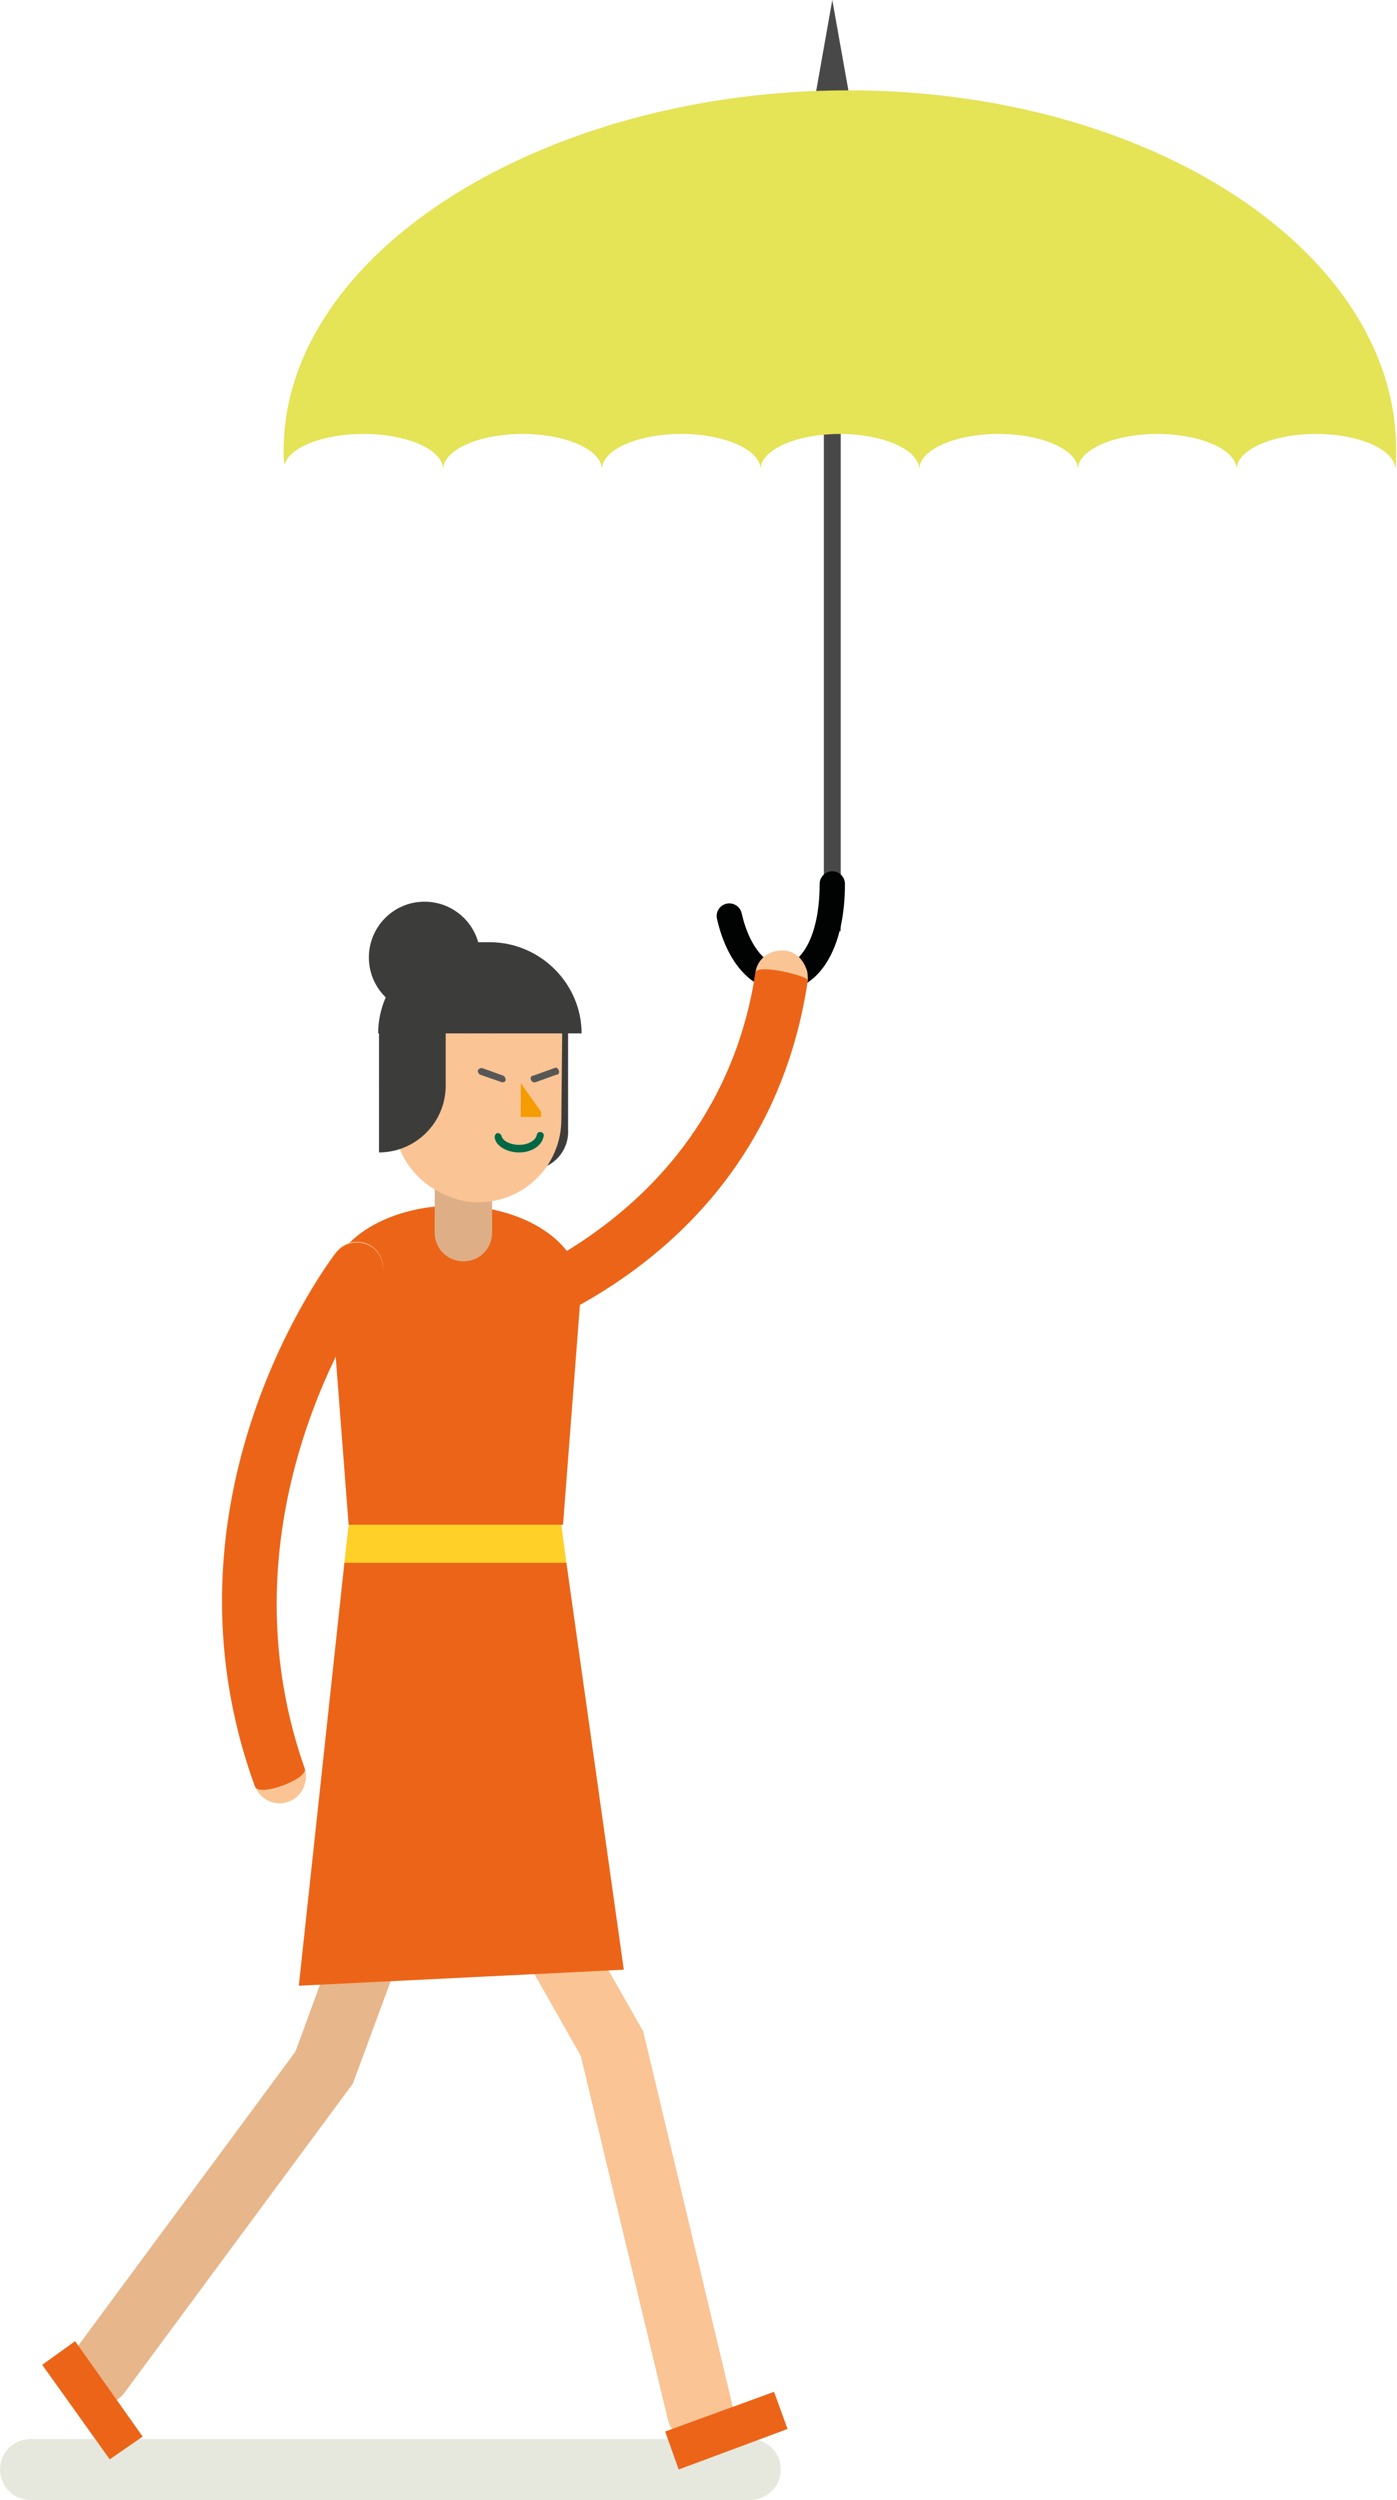 <?xml version="1.0" encoding="utf-8"?>
<!-- Generator: Adobe Illustrator 19.1.0, SVG Export Plug-In . SVG Version: 6.00 Build 0)  -->
<svg version="1.0" id="Laag_1" xmlns="http://www.w3.org/2000/svg" xmlns:xlink="http://www.w3.org/1999/xlink" x="0px" y="0px"
	 viewBox="-716 302.9 165.5 296.1" style="enable-background:new -716 302.9 165.5 296.1;" xml:space="preserve">
<style type="text/css">
	.st0{fill:#484848;}
	.st1{fill:none;stroke:#484848;stroke-width:2;stroke-miterlimit:10;}
	.st2{fill:none;stroke:#010202;stroke-width:3;stroke-linecap:round;}
	.st3{fill:#E5E356;}
	.st4{opacity:0.2;fill:#828E58;enable-background:new    ;}
	.st5{fill:#FAC495;}
	.st6{fill:#E7B68B;}
	.st7{fill:#EC6417;}
	.st8{fill:#FED028;}
	.st9{fill:#3C3C3B;}
	.st10{fill:#DEAF86;}
	.st11{fill:#006844;}
	.st12{fill:#F59C00;}
	.st13{fill:#575756;}
</style>
<g>
	<g>
		<polygon class="st0" points="-617.4,302.9 -620.5,320.4 -614.3,320.3 		"/>
		<line class="st1" x1="-617.4" y1="313.7" x2="-617.4" y2="413.2"/>
		<path class="st2" d="M-617.4,407.6c0,13.5-9.7,14.7-12.2,3.8"/>
		<g>
			<path class="st3" d="M-615.5,313.6c-35.9,0-66.9,19.1-66.9,42.7c0,0.6,0,1.1,0.1,1.7c0.5-2.1,4.5-3.7,9.4-3.7
				c5.2,0,9.4,1.9,9.4,4.2c0-2.3,4.2-4.2,9.4-4.2c5.2,0,9.4,1.9,9.4,4.2c0-2.3,4.2-4.2,9.4-4.2s9.4,1.9,9.4,4.2
				c0-2.3,4.2-4.2,9.4-4.2s9.4,1.9,9.4,4.2c0-2.3,4.2-4.2,9.4-4.2s9.4,1.9,9.4,4.2c0-2.3,4.2-4.2,9.4-4.2c5.2,0,9.4,1.9,9.4,4.2
				c0-2.3,4.2-4.2,9.4-4.2c5.2,0,9.4,1.9,9.4,4.2c0.1-0.7,0.1-1.4,0.1-2.2C-550.5,332.8-579.6,313.6-615.5,313.6z"/>
		</g>
	</g>
	<g>
		<g>
			<g>
				<path class="st4" d="M-627.1,599h-85.3c-2,0-3.6-1.6-3.6-3.6s1.6-3.6,3.6-3.6h85.3c2,0,3.6,1.6,3.6,3.6S-625.1,599-627.1,599z"
					/>
				<g>
					<g>
						<g>
							<path class="st5" d="M-620.5,417.6c-0.4-1.1-1.3-2-2.5-2.1c-1.7-0.2-3.3,0.9-3.5,2.6c-4.7,31.9-36.6,39.2-37,39.3
								c-1.6,0.6-2.6,2.3-1.9,4c0.6,1.6,2.3,2.5,3.9,1.9c1.7-0.6,35.9-8.6,41.2-44.3C-620.3,418.5-620.3,418-620.5,417.6z"/>
						</g>
					</g>
					<g>
						<path class="st6" d="M-704.2,587.7c1.2,0,2.4-0.5,3.1-1.6l26.9-36.4l14-37.9c0.7-2-0.3-4.3-2.3-5c-2-0.8-4.3,0.3-5,2.3
							l-13.5,36.8l-26.3,35.6c-1.3,1.7-0.9,4.2,0.8,5.5C-705.8,587.4-705,587.7-704.2,587.7z"/>
					</g>
					<g>
						<path class="st7" d="M-677.1,455.6c0,5.5,6.7,9.9,14.9,9.9c8.3,0,15-4.4,15-9.9s-6.7-9.9-15-9.9
							C-670.4,445.7-677.1,450.1-677.1,455.6z"/>
					</g>
					<g>
						<polygon class="st7" points="-711,583 -703,594.2 -699.1,591.5 -707.1,580.2 						"/>
					</g>
					<g>
						<path class="st5" d="M-633.1,592.3c0.3,0,0.6,0,0.9-0.1c2.1-0.5,3.4-2.6,2.9-4.7l-10.5-44l-20-35.1c-1.1-1.9-3.5-2.6-5.3-1.5
							c-1.9,1.1-2.5,3.5-1.5,5.3l19.4,34.2l10.3,43C-636.5,591.2-634.9,592.3-633.1,592.3z"/>
					</g>
					<g>
						<polygon class="st7" points="-635.6,595.4 -622.7,590.6 -624.3,586.2 -637.2,590.9 						"/>
					</g>
					<g>
						<polygon class="st7" points="-674.7,483.5 -649.3,483.5 -647.1,454.9 -676.9,454.9 						"/>
					</g>
					<g>
						<g>
							<path class="st5" d="M-682.8,516.5c0.3,0,0.7-0.1,1-0.2c1.6-0.6,2.4-2.4,1.9-4c-11.3-31,8.5-57.1,8.6-57.3
								c1.1-1.4,0.8-3.3-0.5-4.4c-1.4-1-3.3-0.8-4.4,0.6c-0.9,1.2-22,29.1-9.6,63.2C-685.3,515.8-684.1,516.5-682.8,516.5z"/>
						</g>
					</g>
					<g>
						<g>
							<path class="st7" d="M-626.5,418.1c-4.9,31.9-36.6,39.2-37,39.3c-1.6,0.6-2.6,2.3-1.9,4c0.6,1.6,2.3,2.5,3.9,1.9
								c1.7-0.6,35.9-8.6,41.2-44.3C-620.3,418.5-626.3,417-626.5,418.1z"/>
						</g>
					</g>
				</g>
				<g>
					<g>
						<polygon class="st7" points="-680.6,538.1 -675.2,488 -648.9,488 -642.1,536.2 						"/>
					</g>
					<g>
						<polygon class="st8" points="-674.7,483.5 -649.5,483.5 -648.9,488 -675.2,488 						"/>
					</g>
				</g>
				<g>
					<path class="st9" d="M-659.1,416.3c0,3.6-2.9,6.6-6.6,6.6c-3.6,0-6.6-2.9-6.6-6.6c0-3.6,2.9-6.6,6.6-6.6
						C-662.1,409.7-659.1,412.6-659.1,416.3z"/>
					<g>
						<g>
							<path class="st9" d="M-658.3,441.5c4.3,0,7.9-3.5,7.9-7.9h-7.9C-658.3,433.6-658.3,441.5-658.3,441.5z"/>
						</g>
						<g>
							<path class="st9" d="M-653.3,441.5c2.5,0,4.6-2,4.6-4.5h-4.6C-653.3,437-653.3,441.5-653.3,441.5z"/>
						</g>
						<rect x="-658.3" y="422.8" class="st9" width="7.9" height="11"/>
						<rect x="-654.8" y="422.8" class="st9" width="6.1" height="14.3"/>
					</g>
					<g>
						<path class="st10" d="M-661.1,452.3c-1.9,0-3.4-1.5-3.4-3.4v-6.2c0-1.9,1.5-3.4,3.4-3.4c1.9,0,3.4,1.5,3.4,3.4v6.2
							C-657.7,450.8-659.2,452.3-661.1,452.3z"/>
						<g>
							<path class="st5" d="M-669.3,435.3c-0.1,3.7,2,6.9,5,8.6c1.4,0.8,3.1,1.4,4.8,1.4c5.5,0.1,10-4.3,10-9.8l0.1-10
								c0-2-0.6-3.8-1.6-5.3c0,0,0,0,0-0.1c-0.2-0.2-0.4-0.5-0.6-0.7c-0.2-0.3-0.4-0.6-0.6-0.8c-0.5-0.5-1.1-1-1.7-1.4
								c-1.5-1-3.4-1.6-5.4-1.7c-5.5-0.1-10,4.3-10,9.8V435.3z"/>
							<g>
								<g>
									<path class="st11" d="M-654.5,439.4c-1.5,0-2.8-0.8-2.9-1.8c0-0.2,0.1-0.4,0.3-0.5c0.2,0,0.4,0.1,0.5,0.3
										c0.1,0.6,1,1.1,2.1,1.1c1.2,0,2-0.6,2.1-1.2c0-0.2,0.3-0.4,0.5-0.3c0.2,0,0.4,0.3,0.3,0.5
										C-651.8,438.6-653,439.4-654.5,439.4z"/>
								</g>
							</g>
						</g>
					</g>
					<polygon class="st12" points="-654.3,431.2 -651.9,434.6 -651.9,435.2 -654.3,435.2 					"/>
					<path class="st5" d="M-662.7,428.3v6.2c-1.7,0-3.1-1.4-3.1-3.1C-665.8,429.6-664.4,428.3-662.7,428.3z"/>
					<path class="st9" d="M-658,414.5c6,0,10.9,4.9,10.9,10.8H-658V414.5z"/>
					<path class="st9" d="M-660.3,414.5c-6,0-10.9,4.9-10.9,10.8h10.9C-660.3,425.3-660.3,414.5-660.3,414.5z"/>
					<rect x="-660.5" y="414.5" class="st9" width="2.7" height="10.8"/>
					<g>
						<path class="st9" d="M-671.1,439.4c4.3,0,7.9-3.5,7.9-7.9h-7.9V439.4z"/>
					</g>
					<rect x="-671.1" y="424.4" class="st9" width="7.9" height="7.2"/>
					<path class="st13" d="M-656.5,431.1L-656.5,431.1l-2.6-0.9c-0.2-0.1-0.3-0.3-0.3-0.5c0.1-0.2,0.3-0.3,0.5-0.3l2.5,0.9
						c0.2,0.1,0.3,0.3,0.3,0.5S-656.3,431.1-656.5,431.1z"/>
					<path class="st13" d="M-652.7,431.1c-0.2,0-0.3-0.1-0.4-0.3c-0.1-0.2,0-0.5,0.3-0.5l2.5-0.9c0.2-0.1,0.4,0,0.5,0.3
						c0.1,0.2,0,0.5-0.3,0.5l-2.5,0.9C-652.6,431.1-652.6,431.1-652.7,431.1z"/>
				</g>
			</g>
			<g>
				<g>
					<path class="st7" d="M-679.9,512.4c-10.9-31.1,8.5-57.1,8.6-57.3c1.1-1.4,0.8-3.3-0.5-4.4c-1.4-1-3.3-0.8-4.4,0.6
						c-0.9,1.2-22,29.1-9.6,63.2C-685.3,515.8-679.5,513.6-679.9,512.4z"/>
				</g>
			</g>
		</g>
	</g>
</g>
</svg>
